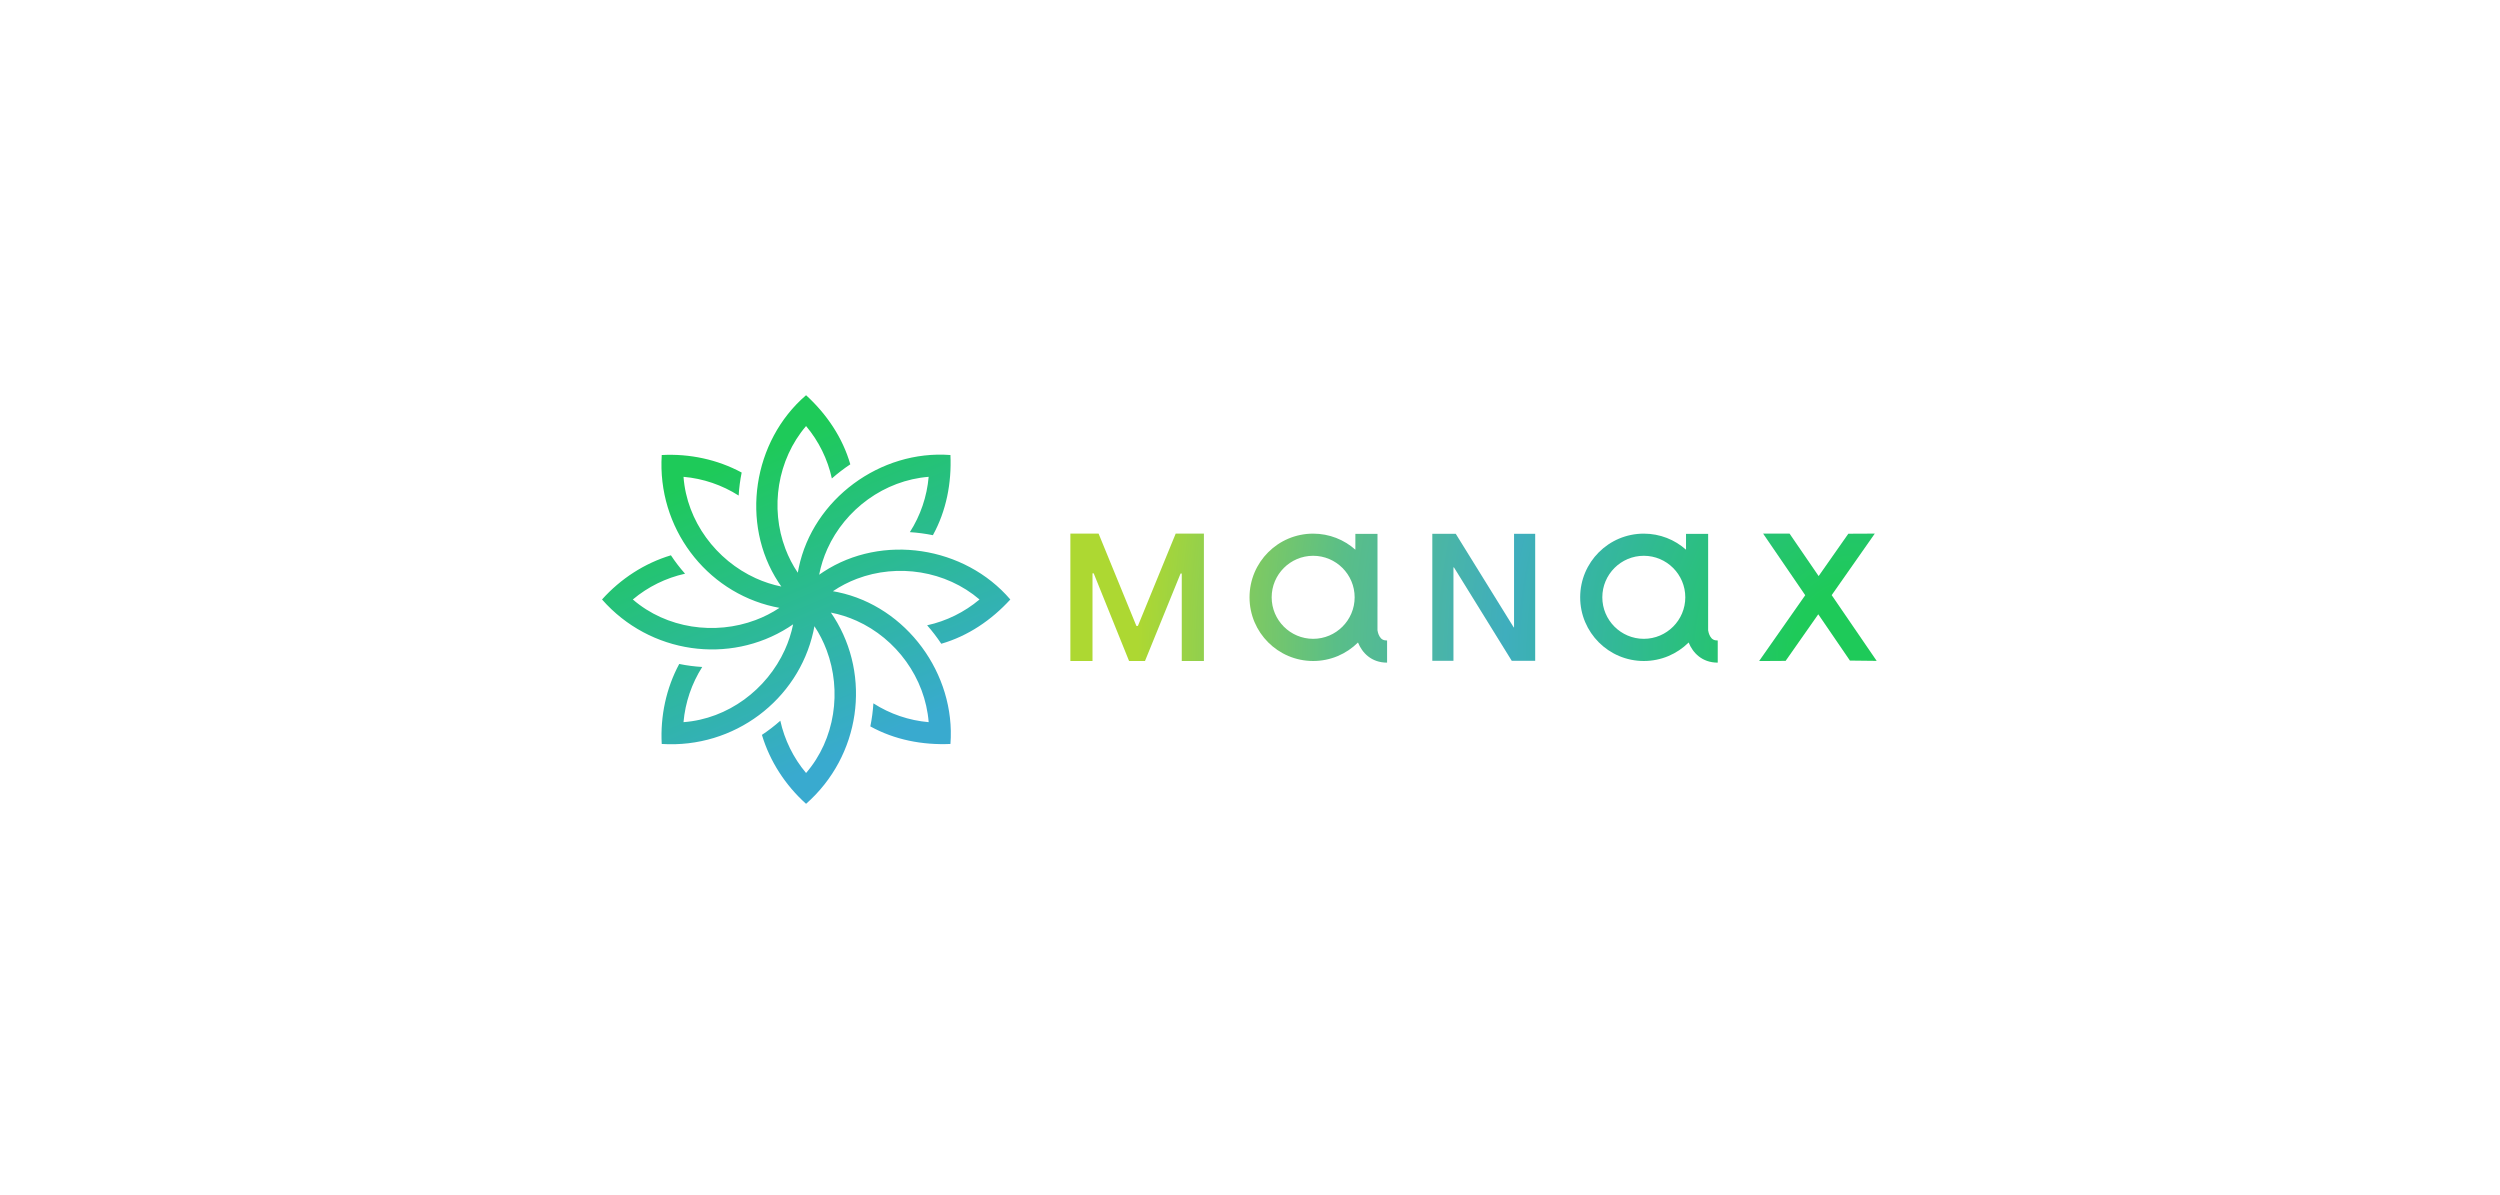 <svg width="544" height="260" viewBox="0 0 544 260" fill="none" xmlns="http://www.w3.org/2000/svg">
<path d="M239.055 116.117L247.279 136.205H247.605L255.829 116.117H261.969V143.839H257.151V124.796H256.894L249.148 143.839H245.687L237.987 124.753H237.729V143.839H232.914V116.117H239.055Z" fill="url(#paint0_radial_91_159)"/>
<path d="M311.671 116.16H316.774L329.38 136.515H329.457V116.16H334.057V143.788H328.954L316.387 123.472H316.271V143.788H311.671V116.16Z" fill="url(#paint1_radial_91_159)"/>
<path d="M408.364 143.806L398.575 129.501L407.956 116.111L402.196 116.138L395.736 125.355L389.408 116.114L383.651 116.111L392.818 129.519L382.783 143.84L388.552 143.806L395.656 133.668L402.542 143.741L408.364 143.806Z" fill="url(#paint2_radial_91_159)"/>
<path d="M300.187 138.477C299.874 137.937 299.767 137.344 299.739 137.145V131.954H299.743V116.169H294.928V119.612C292.485 117.441 289.269 116.12 285.743 116.12C278.096 116.12 271.897 122.324 271.897 129.977C271.897 137.63 278.096 143.833 285.743 143.833C289.548 143.833 292.994 142.295 295.498 139.807C296.398 142.028 298.389 144.19 301.829 144.19V139.374C301.034 139.374 300.559 139.113 300.187 138.477ZM285.743 139.009C280.765 139.009 276.715 134.955 276.715 129.974C276.715 124.992 280.765 120.939 285.743 120.939C290.72 120.939 294.771 124.992 294.771 129.974C294.771 134.955 290.72 139.009 285.743 139.009Z" fill="url(#paint3_radial_91_159)"/>
<path d="M372.137 138.477C371.824 137.937 371.717 137.344 371.689 137.145V131.954H371.692V116.169H366.877V119.612C364.435 117.441 361.219 116.12 357.693 116.12C350.045 116.12 343.846 122.324 343.846 129.977C343.846 137.63 350.045 143.833 357.693 143.833C361.498 143.833 364.944 142.295 367.448 139.807C368.347 142.028 370.339 144.19 373.779 144.19V139.374C372.981 139.374 372.505 139.113 372.137 138.477ZM357.693 139.009C352.715 139.009 348.664 134.955 348.664 129.974C348.664 124.992 352.715 120.939 357.693 120.939C362.67 120.939 366.721 124.992 366.721 129.974C366.721 134.955 362.67 139.009 357.693 139.009Z" fill="url(#paint4_radial_91_159)"/>
<path d="M203.372 138.047C203.88 138.711 204.363 139.39 204.821 140.081C210.624 138.406 215.754 134.93 219.845 130.447C209.905 118.849 191.942 116.068 179.166 124.438C178.863 124.634 178.565 124.837 178.269 125.048V125.049C178.262 125.054 178.255 125.059 178.248 125.065C178.249 125.06 178.249 125.057 178.25 125.052L178.251 125.052C178.628 123.104 179.231 121.227 180.03 119.451C180.03 119.451 180.03 119.451 180.031 119.45C183.918 110.806 192.448 104.517 202.077 103.756C201.706 108.038 200.302 112.176 197.985 115.794C198.833 115.848 199.685 115.931 200.537 116.045C201.365 116.156 202.186 116.294 202.998 116.458C205.918 111.168 207.09 105.079 206.815 99.014C191.591 97.847 176.924 108.592 173.804 123.552C173.73 123.904 173.662 124.259 173.602 124.618L173.603 124.619C173.602 124.622 173.602 124.625 173.601 124.628C173.601 124.627 173.6 124.627 173.6 124.626V124.624C172.49 122.981 171.591 121.227 170.9 119.406C170.9 119.406 170.9 119.406 170.9 119.404C167.541 110.541 169.129 100.058 175.4 92.707C178.163 95.996 180.095 99.916 181.013 104.114C181.651 103.552 182.312 103.008 182.994 102.486C183.658 101.978 184.336 101.495 185.027 101.036C183.353 95.228 179.88 90.095 175.4 86C163.811 95.949 161.032 113.925 169.396 126.711C169.592 127.013 169.795 127.312 170.005 127.608H170.007C170.013 127.616 170.019 127.625 170.025 127.633C168.092 127.242 166.22 126.629 164.441 125.819C155.862 121.911 149.453 113.468 148.733 103.757C153.006 104.126 157.136 105.542 160.733 107.833C160.833 106.14 161.052 104.469 161.387 102.825C156.121 99.984 150.056 98.69 143.994 99.014C142.988 114.806 153.572 128.687 168.369 132.017C168.782 132.11 169.199 132.192 169.619 132.268C167.978 133.357 166.225 134.247 164.398 134.931C155.57 138.238 145.072 136.804 137.702 130.447C140.984 127.684 144.905 125.762 149.068 124.837C147.942 123.57 146.916 122.233 145.992 120.833C140.261 122.551 135.057 125.928 131 130.447C141.447 142.325 158.739 144.65 171.554 136.535C171.902 136.315 172.245 136.084 172.586 135.848C172.195 137.778 171.584 139.647 170.776 141.422C166.871 150.008 158.434 156.423 148.731 157.142C149.1 152.867 150.514 148.733 152.804 145.133C151.113 145.033 149.442 144.815 147.8 144.478C144.961 149.748 143.668 155.819 143.992 161.885C159.772 162.892 173.642 152.299 176.97 137.492C177.061 137.084 177.142 136.673 177.217 136.26C178.307 137.903 179.197 139.66 179.881 141.49C183.186 150.324 181.753 160.83 175.4 168.205C172.64 164.922 170.719 160.998 169.795 156.832C168.529 157.958 167.193 158.985 165.794 159.91C167.51 165.645 170.885 170.853 175.4 174.913C187.27 164.458 189.593 147.153 181.484 134.328C181.265 133.981 181.035 133.64 180.801 133.3C182.747 133.677 184.621 134.28 186.396 135.08C186.396 135.08 186.396 135.08 186.397 135.081C195.034 138.97 201.318 147.507 202.079 157.143C197.8 156.772 193.665 155.368 190.05 153.048C189.996 153.898 189.913 154.75 189.799 155.602C189.688 156.431 189.55 157.253 189.386 158.065C194.673 160.988 200.756 162.16 206.817 161.885C207.983 146.649 197.246 131.972 182.298 128.849C181.949 128.776 181.598 128.708 181.244 128.649C181.246 128.647 181.247 128.646 181.249 128.645H181.251C182.893 127.534 184.645 126.634 186.466 125.943C186.466 125.943 186.466 125.943 186.467 125.943C195.323 122.581 205.798 124.171 213.144 130.447C209.856 133.212 205.94 135.145 201.745 136.064C202.307 136.702 202.85 137.364 203.372 138.047Z" fill="url(#paint5_linear_91_159)"/>
<defs>
<radialGradient id="paint0_radial_91_159" cx="0" cy="0" r="1" gradientUnits="userSpaceOnUse" gradientTransform="translate(402.864 143.913) rotate(180) scale(155.317 190.074)">
<stop offset="0.085" stop-color="#1ECA59"/>
<stop offset="0.486" stop-color="#3FAEBD"/>
<stop offset="0.721" stop-color="#59BE88"/>
<stop offset="1" stop-color="#ADD832"/>
</radialGradient>
<radialGradient id="paint1_radial_91_159" cx="0" cy="0" r="1" gradientUnits="userSpaceOnUse" gradientTransform="translate(402.864 143.913) rotate(180) scale(155.317 190.074)">
<stop offset="0.085" stop-color="#1ECA59"/>
<stop offset="0.486" stop-color="#3FAEBD"/>
<stop offset="0.721" stop-color="#59BE88"/>
<stop offset="1" stop-color="#ADD832"/>
</radialGradient>
<radialGradient id="paint2_radial_91_159" cx="0" cy="0" r="1" gradientUnits="userSpaceOnUse" gradientTransform="translate(402.864 143.913) rotate(180) scale(155.317 190.074)">
<stop offset="0.085" stop-color="#1ECA59"/>
<stop offset="0.486" stop-color="#3FAEBD"/>
<stop offset="0.721" stop-color="#59BE88"/>
<stop offset="1" stop-color="#ADD832"/>
</radialGradient>
<radialGradient id="paint3_radial_91_159" cx="0" cy="0" r="1" gradientUnits="userSpaceOnUse" gradientTransform="translate(402.864 143.913) rotate(180) scale(155.317 190.074)">
<stop offset="0.085" stop-color="#1ECA59"/>
<stop offset="0.486" stop-color="#3FAEBD"/>
<stop offset="0.721" stop-color="#59BE88"/>
<stop offset="1" stop-color="#ADD832"/>
</radialGradient>
<radialGradient id="paint4_radial_91_159" cx="0" cy="0" r="1" gradientUnits="userSpaceOnUse" gradientTransform="translate(402.864 143.913) rotate(180) scale(155.317 190.074)">
<stop offset="0.085" stop-color="#1ECA59"/>
<stop offset="0.486" stop-color="#3FAEBD"/>
<stop offset="0.721" stop-color="#59BE88"/>
<stop offset="1" stop-color="#ADD832"/>
</radialGradient>
<linearGradient id="paint5_linear_91_159" x1="188.634" y1="166.228" x2="160.07" y2="100.174" gradientUnits="userSpaceOnUse">
<stop offset="0.054" stop-color="#39AACF"/>
<stop offset="1" stop-color="#1ECA59"/>
</linearGradient>
</defs>
</svg>
